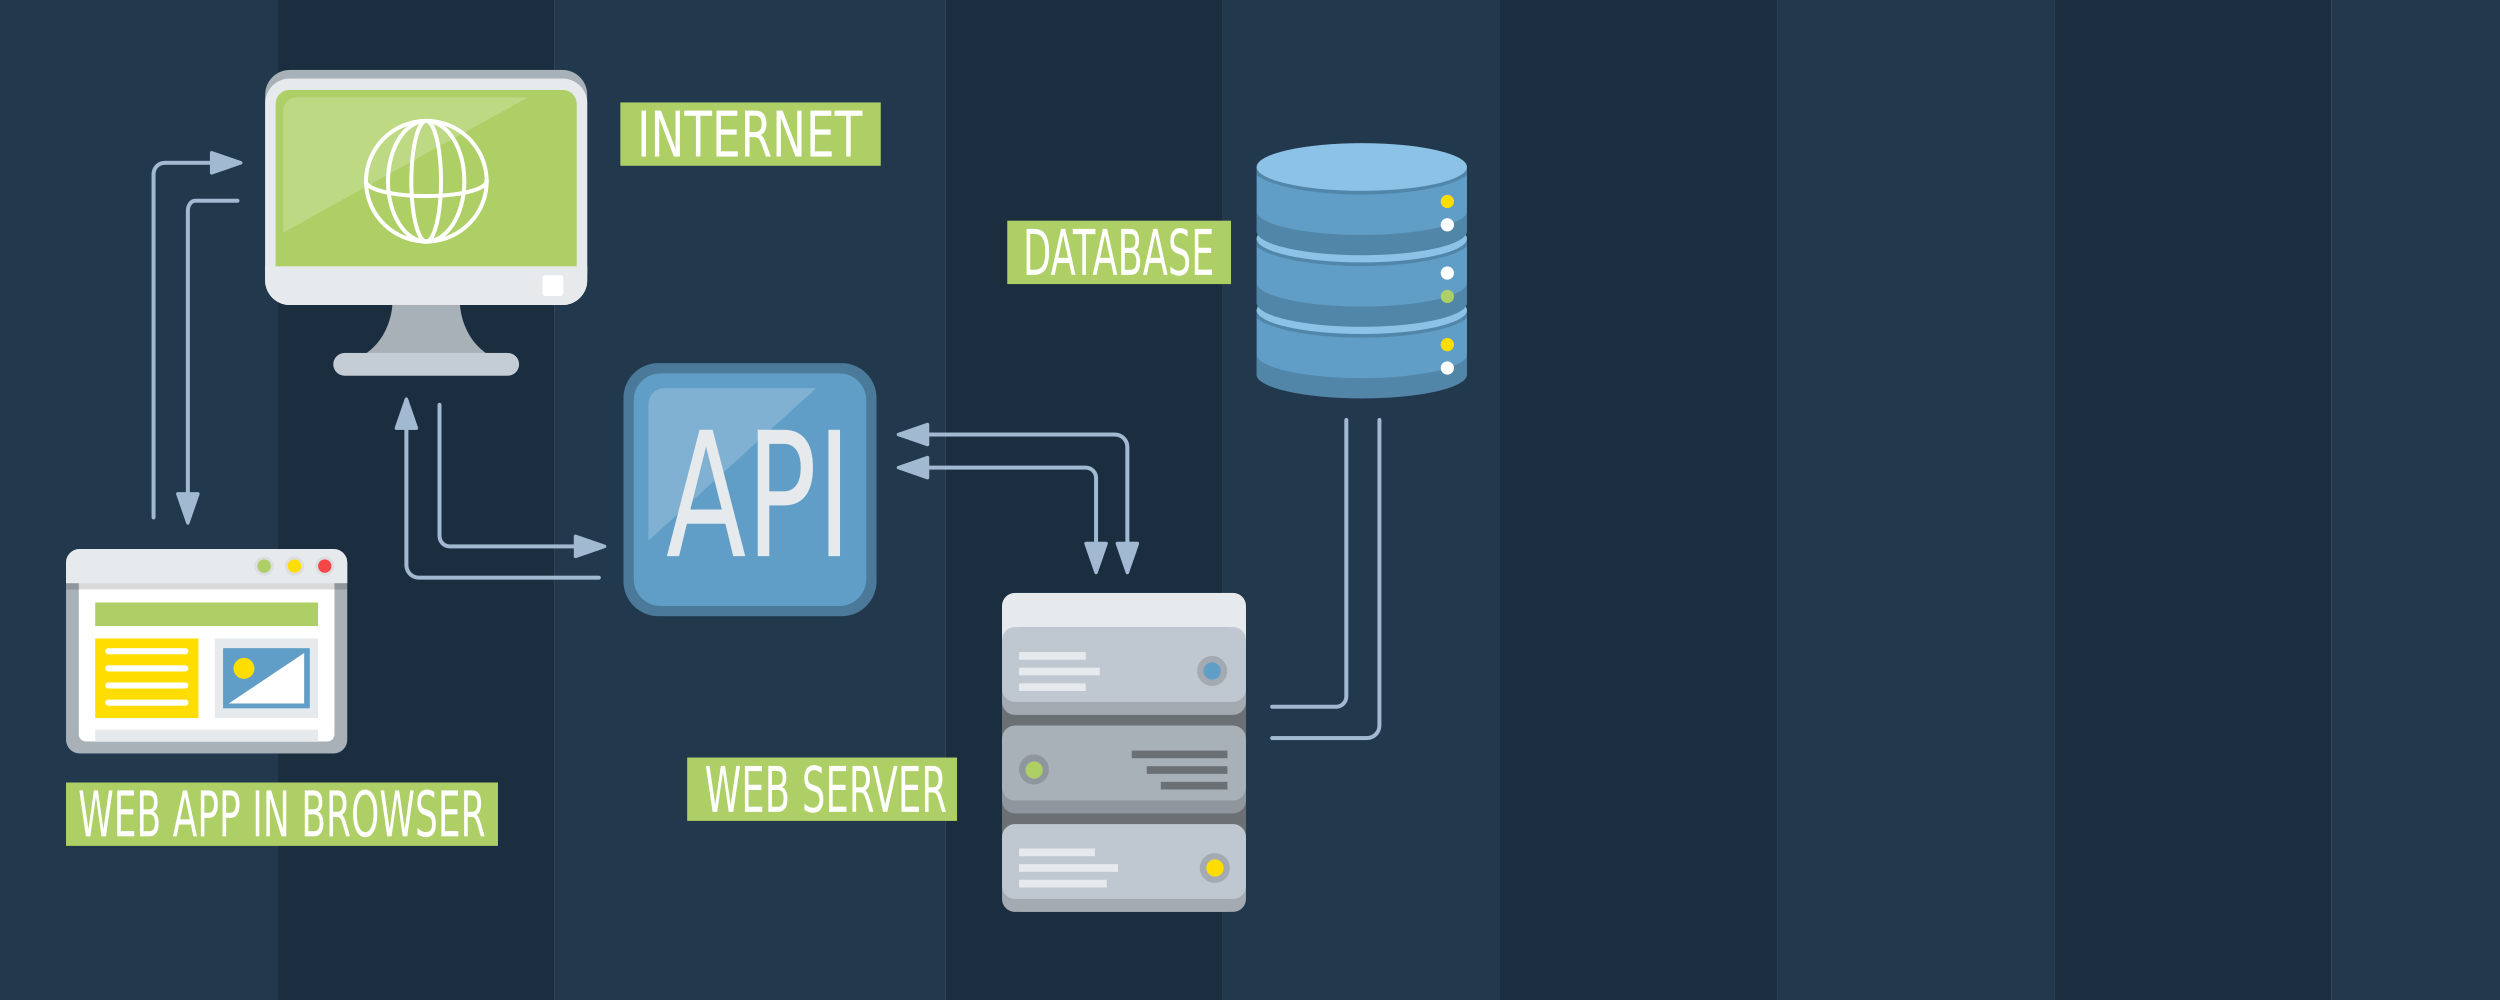<?xml version="1.0" encoding="UTF-8" standalone="no"?>
<!-- Generator: Adobe Illustrator 27.5.0, SVG Export Plug-In . SVG Version: 6.00 Build 0)  -->

<svg
   version="1.1"
   x="0px"
   y="0px"
   viewBox="0 0 1250 500"
   xml:space="preserve"
   id="svg333"
   sodipodi:docname="fs2.svg"
   width="1250"
   height="500"
   inkscape:version="1.1.2 (0a00cf5339, 2022-02-04)"
   xmlns:inkscape="http://www.inkscape.org/namespaces/inkscape"
   xmlns:sodipodi="http://sodipodi.sourceforge.net/DTD/sodipodi-0.dtd"
   xmlns="http://www.w3.org/2000/svg"
   xmlns:svg="http://www.w3.org/2000/svg"><rect x="0" y="0" width="1250" height="500" fill="#808080" stroke="none"/><defs
   id="defs337" /><sodipodi:namedview
   id="namedview335"
   pagecolor="#ffffff"
   bordercolor="#666666"
   borderopacity="1.0"
   inkscape:pageshadow="2"
   inkscape:pageopacity="0.0"
   inkscape:pagecheckerboard="0"
   showgrid="false"
   inkscape:zoom="1.0687489"
   inkscape:cx="443.50923"
   inkscape:cy="277.89502"
   inkscape:window-width="1920"
   inkscape:window-height="1008"
   inkscape:window-x="0"
   inkscape:window-y="0"
   inkscape:window-maximized="1"
   inkscape:current-layer="svg333" />
<g
   id="BACKGROUND">
	<g
   id="g12">
		<rect
   x="277.15"
   style="fill:#21384d"
   width="195.699"
   height="500"
   id="rect2"
   y="0" />
		<rect
   transform="rotate(-180,69.288,250)"
   style="fill:#21384d"
   width="138.575"
   height="500"
   id="rect4"
   x="0"
   y="0" />
		
			<rect
   x="138.575"
   transform="rotate(-180,207.863,250)"
   style="fill:#1b2e40"
   width="138.575"
   height="500"
   id="rect6"
   y="0" />
		
			<rect
   x="472.85"
   transform="rotate(180,542.137,250)"
   style="fill:#1b2e40"
   width="138.575"
   height="500"
   id="rect8"
   y="0" />
		
			<rect
   x="611.425"
   transform="rotate(-180,680.712,250)"
   style="fill:#21384d"
   width="138.575"
   height="500"
   id="rect10"
   y="0" /><rect
   x="-888.575"
   transform="scale(-1)"
   style="fill:#1b2e40"
   width="138.575"
   height="500"
   id="rect8-3"
   y="-500" /><rect
   x="-1027.15"
   transform="scale(-1)"
   style="fill:#21384d"
   width="138.575"
   height="500"
   id="rect10-6"
   y="-500" /><rect
   x="-1165.725"
   transform="scale(-1)"
   style="fill:#1b2e40"
   width="138.575"
   height="500"
   id="rect8-3-7"
   y="-500" /><rect
   x="-1251.202"
   transform="scale(-1)"
   style="fill:#21384d;stroke-width:0.785"
   width="85.477"
   height="500"
   id="rect10-6-5"
   y="-500" />
	</g>
</g>
<g
   id="OBJECTS">
	<g
   id="g41">
		<path
   style="fill:#a8b0b8"
   d="M 281.308,148.185 H 144.872 c -6.752,0 -12.277,-5.525 -12.277,-12.277 V 47.256 c 0,-6.752 5.524,-12.277 12.277,-12.277 h 136.436 c 6.752,0 12.277,5.525 12.277,12.277 v 88.652 c 0,6.752 -5.524,12.277 -12.277,12.277 z"
   id="path15" />
		<path
   style="fill:#e7eaed"
   d="M 281.308,152.474 H 144.872 c -6.752,0 -12.277,-5.525 -12.277,-12.277 V 51.546 c 0,-6.752 5.524,-12.277 12.277,-12.277 h 136.436 c 6.752,0 12.277,5.525 12.277,12.277 v 88.652 c 0,6.751 -5.524,12.276 -12.277,12.276 z"
   id="path17" />
		<path
   style="fill:#adcf65"
   d="M 281.382,146.779 H 144.799 c -3.843,0 -6.987,-3.144 -6.987,-6.987 V 51.951 c 0,-3.843 3.144,-6.987 6.987,-6.987 h 136.584 c 3.843,0 6.987,3.144 6.987,6.987 v 87.841 c -10e-4,3.843 -3.145,6.987 -6.988,6.987 z"
   id="path19" />
		<path
   style="opacity:0.2;fill:#ffffff"
   d="M 264.101,48.691 H 148.204 c -3.643,0 -6.623,2.98 -6.623,6.623 v 61.026 c 26.618,-14.875 86.007,-47.572 122.52,-67.649 z"
   id="path21" />
		<g
   id="g31">
			
				<circle
   transform="matrix(0.162,-0.987,0.987,0.162,89.211,286.249)"
   style="fill:none;stroke:#ffffff;stroke-width:2;stroke-linecap:round;stroke-linejoin:round;stroke-miterlimit:10"
   cx="213.09"
   cy="90.615"
   id="ellipse23"
   r="30.153" />
			
				<ellipse
   style="fill:none;stroke:#ffffff;stroke-width:2;stroke-linecap:round;stroke-linejoin:round;stroke-miterlimit:10"
   cx="213.09"
   cy="90.615"
   rx="19.089"
   ry="30.153"
   id="ellipse25" />
			
				<ellipse
   style="fill:none;stroke:#ffffff;stroke-width:2;stroke-linecap:round;stroke-linejoin:round;stroke-miterlimit:10"
   cx="213.09"
   cy="90.615"
   rx="7.423"
   ry="30.153"
   id="ellipse27" />
			<path
   style="fill:none;stroke:#ffffff;stroke-width:2;stroke-linecap:round;stroke-linejoin:round;stroke-miterlimit:10"
   d="m 243.244,90.615 c 0,4.1 -13.5,7.424 -30.153,7.424 -16.653,0 -30.153,-3.324 -30.153,-7.424"
   id="path29" />
		</g>
		<path
   style="fill:#e7eaed"
   d="m 132.596,133.17 v 7.027 c 0,6.752 5.524,12.277 12.277,12.277 h 136.436 c 6.752,0 12.277,-5.525 12.277,-12.277 v -7.027 z"
   id="path33" />
		<path
   style="fill:#ffffff"
   d="m 280.425,147.984 h -7.887 c -0.67,0 -1.218,-0.548 -1.218,-1.218 v -7.887 c 0,-0.67 0.548,-1.218 1.218,-1.218 h 7.887 c 0.67,0 1.218,0.548 1.218,1.218 v 7.887 c 0,0.67 -0.548,1.218 -1.218,1.218 z"
   id="path35" />
		<path
   style="fill:#a8b0b8"
   d="m 213.09,181.831 h 41.969 c -24.486,-5.609 -25.048,-29.357 -25.048,-29.357 H 213.09 196.17 c 0,0 -0.562,23.748 -25.048,29.357 z"
   id="path37" />
		<path
   style="fill:#c4cdd6"
   d="M 253.861,187.855 H 172.32 c -3.13,0 -5.69,-2.561 -5.69,-5.69 v 0 c 0,-3.129 2.561,-5.69 5.69,-5.69 h 81.541 c 3.13,0 5.69,2.561 5.69,5.69 v 0 c 0,3.13 -2.56,5.69 -5.69,5.69 z"
   id="path39" />
	</g>
	<g
   id="g99">
		<g
   id="g61">
			<path
   style="fill:#e7eaed"
   d="M 616.514,340.362 H 507.479 c -3.56,0 -6.473,-2.913 -6.473,-6.473 v -30.96 c 0,-3.56 2.913,-6.473 6.473,-6.473 h 109.036 c 3.56,0 6.473,2.913 6.473,6.473 v 30.96 c 0,3.56 -2.913,6.473 -6.474,6.473 z"
   id="path43" />
			<g
   id="g59">
				<path
   style="fill:#6b7075"
   d="m 611.329,455.939 h -98.665 c -6.412,0 -11.659,-5.246 -11.659,-11.659 V 325.177 c 0,-6.412 5.246,-11.659 11.659,-11.659 h 98.665 c 6.412,0 11.659,5.246 11.659,11.659 V 444.28 c 0,6.412 -5.247,11.659 -11.659,11.659 z"
   id="path45" />
				<path
   style="fill:#bfc8d1"
   d="M 616.514,357.426 H 507.479 c -3.56,0 -6.473,-2.913 -6.473,-6.473 v -30.96 c 0,-3.56 2.913,-6.473 6.473,-6.473 h 109.036 c 3.56,0 6.473,2.913 6.473,6.473 v 30.96 c 0,3.56 -2.913,6.473 -6.474,6.473 z"
   id="path47" />
				<path
   style="opacity:0.15"
   d="M 616.515,350.965 H 507.479 c -3.56,0 -6.473,-2.913 -6.473,-6.473 v 6.461 c 0,3.56 2.913,6.473 6.473,6.473 h 109.036 c 3.56,0 6.473,-2.913 6.473,-6.473 v -6.461 c 0,3.56 -2.913,6.473 -6.473,6.473 z"
   id="path49" />
				<path
   style="fill:#a8b0b8"
   d="M 616.514,406.682 H 507.479 c -3.56,0 -6.473,-2.913 -6.473,-6.473 v -30.96 c 0,-3.56 2.913,-6.473 6.473,-6.473 h 109.036 c 3.56,0 6.473,2.913 6.473,6.473 v 30.96 c 0,3.56 -2.913,6.473 -6.474,6.473 z"
   id="path51" />
				<path
   style="opacity:0.15"
   d="M 616.515,400.221 H 507.479 c -3.56,0 -6.473,-2.913 -6.473,-6.473 v 6.461 c 0,3.56 2.913,6.473 6.473,6.473 h 109.036 c 3.56,0 6.473,-2.913 6.473,-6.473 v -6.461 c 0,3.56 -2.913,6.473 -6.473,6.473 z"
   id="path53" />
				<path
   style="fill:#bfc8d1"
   d="M 616.514,455.939 H 507.479 c -3.56,0 -6.473,-2.913 -6.473,-6.473 v -30.96 c 0,-3.56 2.913,-6.473 6.473,-6.473 h 109.036 c 3.56,0 6.473,2.913 6.473,6.473 v 30.96 c 0,3.56 -2.913,6.473 -6.474,6.473 z"
   id="path55" />
				<path
   style="opacity:0.15"
   d="M 616.515,449.478 H 507.479 c -3.56,0 -6.473,-2.913 -6.473,-6.473 v 6.461 c 0,3.56 2.913,6.473 6.473,6.473 h 109.036 c 3.56,0 6.473,-2.913 6.473,-6.473 v -6.461 c 0,3.56 -2.913,6.473 -6.473,6.473 z"
   id="path57" />
			</g>
		</g>
		<g
   id="g69">
			<rect
   x="509.546"
   y="333.855"
   style="fill:#e7eaed"
   width="40.343"
   height="3.827"
   id="rect63" />
			<rect
   x="509.546"
   y="326.04"
   style="fill:#e7eaed"
   width="33.326"
   height="3.827"
   id="rect65" />
			<rect
   x="509.546"
   y="341.669"
   style="fill:#e7eaed"
   width="33.326"
   height="3.827"
   id="rect67" />
		</g>
		<g
   id="g77">
			<rect
   x="509.546"
   y="432.071"
   style="fill:#e7eaed"
   width="49.455"
   height="3.827"
   id="rect71" />
			<rect
   x="509.546"
   y="424.257"
   style="fill:#e7eaed"
   width="37.892"
   height="3.827"
   id="rect73" />
			<rect
   x="509.546"
   y="439.886"
   style="fill:#e7eaed"
   width="43.83"
   height="3.827"
   id="rect75" />
		</g>
		<g
   id="g85">
			
				<rect
   x="573.371"
   y="383.111"
   transform="rotate(-180,593.542,385.025)"
   style="fill:#6b7075"
   width="40.342"
   height="3.827"
   id="rect79" />
			
				<rect
   x="580.387"
   y="390.926"
   transform="rotate(-180,597.05,392.839)"
   style="fill:#6b7075"
   width="33.326"
   height="3.827"
   id="rect81" />
			
				<rect
   x="565.877"
   y="375.297"
   transform="rotate(-180,589.795,377.21)"
   style="fill:#6b7075"
   width="47.836"
   height="3.827"
   id="rect83" />
		</g>
		<circle
   style="opacity:0.15"
   cx="606.08"
   cy="335.472"
   r="7.518"
   id="circle87" />
		<circle
   style="fill:#609ec7"
   cx="606.08"
   cy="335.472"
   r="4.333"
   id="circle89" />
		
			<circle
   transform="matrix(0.829,-0.559,0.559,0.829,-126.887,354.581)"
   style="opacity:0.15"
   cx="517.064"
   cy="385.025"
   id="ellipse91"
   r="7.518" />
		<path
   style="fill:#adcf65"
   d="m 521.397,385.025 c 0,2.393 -1.94,4.333 -4.333,4.333 -2.393,0 -4.333,-1.94 -4.333,-4.333 0,-2.393 1.94,-4.333 4.333,-4.333 2.393,0 4.333,1.94 4.333,4.333 z"
   id="path93" />
		
			<circle
   transform="matrix(0.707,-0.707,0.707,0.707,-128.939,556.684)"
   style="opacity:0.15"
   cx="607.507"
   cy="433.985"
   id="ellipse95"
   r="7.518" />
		<path
   style="fill:#ffdd00"
   d="m 611.84,433.985 c 0,2.393 -1.94,4.333 -4.333,4.333 -2.393,0 -4.333,-1.94 -4.333,-4.333 0,-2.393 1.94,-4.333 4.333,-4.333 2.393,0 4.333,1.94 4.333,4.333 z"
   id="path97" />
	</g>
	<g
   id="g143">
		<g
   id="g113">
			<path
   style="fill:#609ec7"
   d="m 628.312,155.077 v 32.202 c 0,6.583 23.543,11.919 52.584,11.919 29.041,0 52.584,-5.336 52.584,-11.919 v -32.202 z"
   id="path101" />
			<path
   style="opacity:0.15"
   d="m 680.896,189.057 c -29.042,0 -52.584,-5.336 -52.584,-11.919 v 10.141 c 0,6.583 23.543,11.919 52.584,11.919 29.041,0 52.584,-5.336 52.584,-11.919 v -10.141 c 10e-4,6.583 -23.542,11.919 -52.584,11.919 z"
   id="path103" />
			<path
   style="opacity:0.15"
   d="m 628.312,159.107 c 6.876,5.645 27.814,9.752 52.584,9.752 24.77,0 45.708,-4.107 52.584,-9.752 v -4.029 H 628.312 Z"
   id="path105" />
			<ellipse
   style="fill:#8cc2e6"
   cx="680.896"
   cy="155.077"
   rx="52.584"
   ry="11.919"
   id="ellipse107" />
			<path
   style="fill:#ffdd00"
   d="m 726.989,172.322 c 0,1.833 -1.486,3.319 -3.319,3.319 -1.833,0 -3.319,-1.486 -3.319,-3.319 0,-1.833 1.486,-3.319 3.319,-3.319 1.833,0.001 3.319,1.487 3.319,3.319 z"
   id="path109" />
			<path
   style="fill:#ffffff"
   d="m 726.989,183.999 c 0,1.833 -1.486,3.319 -3.319,3.319 -1.833,0 -3.319,-1.486 -3.319,-3.319 0,-1.833 1.486,-3.319 3.319,-3.319 1.833,0 3.319,1.486 3.319,3.319 z"
   id="path111" />
		</g>
		<g
   id="g127">
			<path
   style="fill:#609ec7"
   d="m 628.312,119.285 v 32.202 c 0,6.583 23.543,11.919 52.584,11.919 29.041,0 52.584,-5.336 52.584,-11.919 v -32.202 z"
   id="path115" />
			<path
   style="opacity:0.15"
   d="m 680.896,153.265 c -29.042,0 -52.584,-5.336 -52.584,-11.919 v 10.141 c 0,6.583 23.543,11.919 52.584,11.919 29.041,0 52.584,-5.336 52.584,-11.919 v -10.141 c 10e-4,6.583 -23.542,11.919 -52.584,11.919 z"
   id="path117" />
			<path
   style="opacity:0.15"
   d="m 628.312,123.315 c 6.876,5.645 27.814,9.752 52.584,9.752 24.77,0 45.708,-4.107 52.584,-9.752 v -4.029 H 628.312 Z"
   id="path119" />
			<ellipse
   style="fill:#8cc2e6"
   cx="680.896"
   cy="119.285"
   rx="52.584"
   ry="11.919"
   id="ellipse121" />
			<path
   style="fill:#ffffff"
   d="m 726.989,136.53 c 0,1.833 -1.486,3.319 -3.319,3.319 -1.833,0 -3.319,-1.486 -3.319,-3.319 0,-1.833 1.486,-3.319 3.319,-3.319 1.833,10e-4 3.319,1.486 3.319,3.319 z"
   id="path123" />
			<path
   style="fill:#adcf65"
   d="m 726.989,148.206 c 0,1.833 -1.486,3.319 -3.319,3.319 -1.833,0 -3.319,-1.486 -3.319,-3.319 0,-1.833 1.486,-3.319 3.319,-3.319 1.833,0.001 3.319,1.487 3.319,3.319 z"
   id="path125" />
		</g>
		<g
   id="g141">
			<path
   style="fill:#609ec7"
   d="m 628.312,83.493 v 32.202 c 0,6.583 23.543,11.919 52.584,11.919 29.041,0 52.584,-5.336 52.584,-11.919 V 83.493 Z"
   id="path129" />
			<path
   style="opacity:0.15"
   d="m 680.896,117.473 c -29.042,0 -52.584,-5.336 -52.584,-11.919 v 10.141 c 0,6.583 23.543,11.919 52.584,11.919 29.041,0 52.584,-5.336 52.584,-11.919 v -10.141 c 10e-4,6.582 -23.542,11.919 -52.584,11.919 z"
   id="path131" />
			<path
   style="opacity:0.15"
   d="m 628.312,87.522 c 6.876,5.645 27.814,9.751 52.584,9.751 24.77,0 45.708,-4.107 52.584,-9.751 V 83.493 H 628.312 Z"
   id="path133" />
			<ellipse
   style="fill:#8cc2e6"
   cx="680.896"
   cy="83.493"
   rx="52.584"
   ry="11.919"
   id="ellipse135" />
			<path
   style="fill:#ffdd00"
   d="m 726.989,100.738 c 0,1.833 -1.486,3.319 -3.319,3.319 -1.833,0 -3.319,-1.486 -3.319,-3.319 0,-1.833 1.486,-3.319 3.319,-3.319 1.833,0.001 3.319,1.486 3.319,3.319 z"
   id="path137" />
			<path
   style="fill:#ffffff"
   d="m 726.989,112.414 c 0,1.833 -1.486,3.319 -3.319,3.319 -1.833,0 -3.319,-1.486 -3.319,-3.319 0,-1.833 1.486,-3.319 3.319,-3.319 1.833,0.001 3.319,1.486 3.319,3.319 z"
   id="path139" />
		</g>
	</g>
	<g
   id="g151">
		<path
   style="fill:#4a7999"
   d="m 420.824,308.108 h -91.648 c -9.597,0 -17.449,-7.852 -17.449,-17.449 v -91.648 c 0,-9.597 7.852,-17.449 17.449,-17.449 h 91.648 c 9.597,0 17.449,7.852 17.449,17.449 v 91.648 c 0,9.597 -7.852,17.449 -17.449,17.449 z"
   id="path145" />
		<path
   style="fill:#609ec7"
   d="m 419.755,302.972 h -89.51 c -7.36,0 -13.381,-6.021 -13.381,-13.381 v -89.51 c 0,-7.359 6.021,-13.381 13.381,-13.381 h 89.51 c 7.36,0 13.381,6.021 13.381,13.381 v 89.51 c 0,7.359 -6.021,13.381 -13.381,13.381 z"
   id="path147" />
		<path
   style="opacity:0.2;fill:#ffffff"
   d="m 408.081,194.066 h -75.832 c -4.41,0 -8.018,3.608 -8.018,8.018 v 68.208 c 25.918,-23.5 60.215,-54.707 83.85,-76.226 z"
   id="path149" />
	</g>
	<g
   id="g201">
		<path
   style="fill:#a8b0b8"
   d="M 166.806,376.726 H 39.828 c -3.745,0 -6.809,-3.064 -6.809,-6.809 V 281.32 c 0,-3.745 3.064,-6.809 6.809,-6.809 h 126.979 c 3.745,0 6.809,3.064 6.809,6.809 v 88.598 c 0,3.744 -3.065,6.808 -6.81,6.808 z"
   id="path153" />
		<path
   style="fill:#ffffff"
   d="M 163.695,370.729 H 42.939 c -1.948,0 -3.541,-1.593 -3.541,-3.541 v -83.14 c 0,-1.947 1.593,-3.541 3.541,-3.541 h 120.757 c 1.948,0 3.541,1.593 3.541,3.541 v 83.14 c -0.001,1.948 -1.594,3.541 -3.542,3.541 z"
   id="path155" />
		<path
   style="opacity:0.15"
   d="M 173.616,294.717 V 281.32 c 0,-3.745 -3.064,-6.809 -6.809,-6.809 H 39.828 c -3.745,0 -6.809,3.064 -6.809,6.809 v 13.398 h 140.597 z"
   id="path157" />
		<path
   style="fill:#e7eaed"
   d="M 173.616,291.584 V 281.32 c 0,-3.745 -3.064,-6.809 -6.809,-6.809 H 39.828 c -3.745,0 -6.809,3.064 -6.809,6.809 v 10.265 h 140.597 z"
   id="path159" />
		<g
   id="g165">
			<path
   style="opacity:0.05"
   d="m 167.236,283.047 c 0,2.678 -2.171,4.849 -4.848,4.849 -2.678,0 -4.849,-2.171 -4.849,-4.849 0,-2.678 2.171,-4.849 4.849,-4.849 2.678,0.001 4.848,2.172 4.848,4.849 z"
   id="path161" />
			<path
   style="fill:#f54747"
   d="m 165.749,283.047 c 0,1.856 -1.505,3.361 -3.361,3.361 -1.856,0 -3.361,-1.505 -3.361,-3.361 0,-1.856 1.505,-3.361 3.361,-3.361 1.856,0 3.361,1.505 3.361,3.361 z"
   id="path163" />
		</g>
		<g
   id="g171">
			<path
   style="opacity:0.05"
   d="m 136.926,283.047 c 0,2.678 -2.171,4.849 -4.849,4.849 -2.678,0 -4.849,-2.171 -4.849,-4.849 0,-2.678 2.171,-4.849 4.849,-4.849 2.678,0.001 4.849,2.172 4.849,4.849 z"
   id="path167" />
			<path
   style="fill:#adcf65"
   d="m 135.439,283.047 c 0,1.856 -1.505,3.361 -3.361,3.361 -1.856,0 -3.361,-1.505 -3.361,-3.361 0,-1.856 1.505,-3.361 3.361,-3.361 1.856,0 3.361,1.505 3.361,3.361 z"
   id="path169" />
		</g>
		<g
   id="g177">
			<path
   style="opacity:0.05"
   d="m 152.081,283.047 c 0,2.678 -2.171,4.849 -4.849,4.849 -2.678,0 -4.849,-2.171 -4.849,-4.849 0,-2.678 2.171,-4.849 4.849,-4.849 2.678,0.001 4.849,2.172 4.849,4.849 z"
   id="path173" />
			<path
   style="fill:#ffdd00"
   d="m 150.594,283.047 c 0,1.856 -1.505,3.361 -3.361,3.361 -1.856,0 -3.361,-1.505 -3.361,-3.361 0,-1.856 1.505,-3.361 3.361,-3.361 1.856,0 3.361,1.505 3.361,3.361 z"
   id="path175" />
		</g>
		<rect
   x="47.608"
   y="301.261"
   style="fill:#adcf65"
   width="111.419"
   height="11.767"
   id="rect179" />
		<rect
   x="47.608"
   y="364.846"
   style="fill:#e7eaed"
   width="111.419"
   height="5.884"
   id="rect181" />
		<rect
   x="47.608"
   y="319.243"
   style="fill:#ffdd00"
   width="51.615"
   height="39.766"
   id="rect183" />
		<rect
   x="107.412"
   y="319.243"
   style="fill:#e7eaed"
   width="51.615"
   height="39.766"
   id="rect185" />
		<rect
   x="111.54"
   y="324.088"
   style="fill:#609ec7"
   width="43.359"
   height="30.076"
   id="rect187" />
		<path
   style="fill:#ffdd00"
   d="m 127.229,334.186 c 0,2.899 -2.35,5.249 -5.249,5.249 -2.899,0 -5.249,-2.35 -5.249,-5.249 0,-2.899 2.35,-5.249 5.249,-5.249 2.899,0 5.249,2.35 5.249,5.249 z"
   id="path189" />
		<polygon
   style="fill:#ffffff"
   points="152.081,351.748 114.357,351.748 152.081,326.504 "
   id="polygon191" />
		<path
   style="fill:#ffffff"
   d="M 92.666,327.149 H 54.165 c -0.842,0 -1.531,-0.689 -1.531,-1.531 v 0 c 0,-0.842 0.689,-1.531 1.531,-1.531 h 38.501 c 0.842,0 1.531,0.689 1.531,1.531 v 0 c -0.001,0.842 -0.69,1.531 -1.531,1.531 z"
   id="path193" />
		<path
   style="fill:#ffffff"
   d="M 92.666,335.716 H 54.165 c -0.842,0 -1.531,-0.689 -1.531,-1.531 v 0 c 0,-0.842 0.689,-1.531 1.531,-1.531 h 38.501 c 0.842,0 1.531,0.689 1.531,1.531 v 0 c -0.001,0.843 -0.69,1.531 -1.531,1.531 z"
   id="path195" />
		<path
   style="fill:#ffffff"
   d="M 92.666,344.284 H 54.165 c -0.842,0 -1.531,-0.689 -1.531,-1.531 v 0 c 0,-0.842 0.689,-1.531 1.531,-1.531 h 38.501 c 0.842,0 1.531,0.689 1.531,1.531 v 0 c -0.001,0.842 -0.69,1.531 -1.531,1.531 z"
   id="path197" />
		<path
   style="fill:#ffffff"
   d="M 92.666,352.851 H 54.165 c -0.842,0 -1.531,-0.689 -1.531,-1.531 v 0 c 0,-0.842 0.689,-1.531 1.531,-1.531 h 38.501 c 0.842,0 1.531,0.689 1.531,1.531 v 0 c -0.001,0.842 -0.69,1.531 -1.531,1.531 z"
   id="path199" />
	</g>
	<g
   id="g207">
		<path
   style="fill:none;stroke:#a1bad1;stroke-width:2;stroke-linecap:round;stroke-linejoin:round;stroke-miterlimit:10"
   d="m 689.71,209.964 v 152.812 c 0,3.45 -2.797,6.247 -6.247,6.247 H 636.07"
   id="path203" />
		<path
   style="fill:none;stroke:#a1bad1;stroke-width:2;stroke-linecap:round;stroke-linejoin:round;stroke-miterlimit:10"
   d="m 673.158,209.964 v 138.224 c 0,2.866 -2.272,5.189 -5.075,5.189 H 636.07"
   id="path205" />
	</g>
	<g
   id="g211">
		<rect
   x="310.187"
   y="51.207"
   style="fill:#adcf65"
   width="130.177"
   height="31.685"
   id="rect209" />
	</g>
	<g
   id="g215">
		<rect
   x="343.591"
   y="378.765"
   style="fill:#adcf65"
   width="134.923"
   height="31.685"
   id="rect213" />
	</g>
	<g
   id="g219">
		<rect
   x="503.628"
   y="110.348"
   style="fill:#adcf65"
   width="111.882"
   height="31.685"
   id="rect217" />
	</g>
	<g
   id="g223">
		<rect
   x="33.019"
   y="391.257"
   style="fill:#adcf65"
   width="215.955"
   height="31.685"
   id="rect221" />
	</g>
	<g
   id="g229">
		<path
   style="fill:none;stroke:#a1bad1;stroke-width:2;stroke-linecap:round;stroke-linejoin:round;stroke-miterlimit:10"
   d="m 219.753,202.4 v 65.601 c 0,2.866 2.272,5.189 5.075,5.189 h 74.609"
   id="path225" />
		<path
   style="fill:#a1bad1"
   d="m 302.631,272.397 -14.624,-5.062 c -0.545,-0.189 -1.114,0.216 -1.114,0.793 v 10.123 c 0,0.577 0.569,0.982 1.114,0.793 l 14.624,-5.062 c 0.753,-0.26 0.753,-1.324 0,-1.585 z"
   id="path227" />
	</g>
	<g
   id="g243">
		<g
   id="g235">
			<path
   style="fill:none;stroke:#a1bad1;stroke-width:2;stroke-linecap:round;stroke-linejoin:round;stroke-miterlimit:10"
   d="M 76.777,258.724 V 87.023 c 0,-3.103 2.516,-5.619 5.619,-5.619 h 36.356"
   id="path231" />
			<path
   style="fill:#a1bad1"
   d="M 120.694,80.611 106.07,75.549 c -0.545,-0.189 -1.114,0.216 -1.114,0.793 v 10.123 c 0,0.577 0.568,0.982 1.114,0.793 l 14.624,-5.062 c 0.753,-0.26 0.753,-1.324 0,-1.585 z"
   id="path233" />
		</g>
		<g
   id="g241">
			<path
   style="fill:none;stroke:#a1bad1;stroke-width:2;stroke-linecap:round;stroke-linejoin:round;stroke-miterlimit:10"
   d="M 93.929,258.724 V 105.36 c 0,-2.753 1.639,-4.985 3.66,-4.985 h 21.163"
   id="path237" />
			<path
   style="fill:#a1bad1"
   d="m 94.722,261.808 5.062,-14.624 c 0.189,-0.545 -0.216,-1.114 -0.793,-1.114 H 88.868 c -0.577,0 -0.982,0.568 -0.793,1.114 l 5.062,14.624 c 0.26,0.753 1.325,0.753 1.585,0 z"
   id="path239" />
		</g>
	</g>
	<g
   id="g249">
		<path
   style="fill:none;stroke:#a1bad1;stroke-width:2;stroke-linecap:round;stroke-linejoin:round;stroke-miterlimit:10"
   d="m 203.201,200.4 v 82.189 c 0,3.45 2.797,6.247 6.247,6.247 h 89.989"
   id="path245" />
		<path
   style="fill:#a1bad1"
   d="m 202.408,199.246 -5.062,14.624 c -0.189,0.545 0.216,1.114 0.793,1.114 h 10.123 c 0.577,0 0.982,-0.569 0.793,-1.114 l -5.062,-14.624 c -0.26,-0.753 -1.325,-0.753 -1.585,0 z"
   id="path247" />
	</g>
	<g
   id="g267">
		<g
   id="g257">
			<path
   style="fill:none;stroke:#a1bad1;stroke-width:2;stroke-linecap:round;stroke-linejoin:round;stroke-miterlimit:10"
   d="m 464.04,233.815 h 78.806 c 2.865,0 5.188,2.272 5.188,5.075 v 44.452"
   id="path251"
   sodipodi:nodetypes="cssc" />
			<path
   style="fill:#a1bad1"
   d="m 448.894,234.608 14.624,5.062 c 0.545,0.189 1.113,-0.216 1.113,-0.793 v -10.123 c 0,-0.577 -0.568,-0.982 -1.113,-0.793 l -14.624,5.062 c -0.753,0.26 -0.753,1.325 0,1.585 z"
   id="path253" />
			<path
   style="fill:#a1bad1"
   d="m 548.828,286.588 5.062,-14.624 c 0.189,-0.545 -0.216,-1.114 -0.793,-1.114 h -10.123 c -0.577,0 -0.982,0.568 -0.793,1.113 l 5.062,14.624 c 0.26,0.754 1.325,0.754 1.585,0.001 z"
   id="path255" />
		</g>
		<g
   id="g265">
			<path
   style="fill:none;stroke:#a1bad1;stroke-width:2;stroke-linecap:round;stroke-linejoin:round;stroke-miterlimit:10"
   d="m 451.188,217.263 h 106.247 c 3.45,0 6.247,2.797 6.247,6.247 v 59.831"
   id="path259" />
			<path
   style="fill:#a1bad1"
   d="m 564.475,286.588 5.062,-14.624 c 0.189,-0.545 -0.216,-1.114 -0.793,-1.114 h -10.123 c -0.577,0 -0.982,0.568 -0.793,1.113 l 5.062,14.624 c 0.26,0.754 1.324,0.754 1.585,0.001 z"
   id="path261" />
			<path
   style="fill:#a1bad1"
   d="m 448.894,218.056 14.624,5.062 c 0.545,0.189 1.113,-0.216 1.113,-0.793 v -10.123 c 0,-0.577 -0.568,-0.982 -1.113,-0.793 l -14.624,5.062 c -0.753,0.26 -0.753,1.325 0,1.585 z"
   id="path263" />
		</g>
	</g>
</g>
<g
   id="TEXTS">
	
		<g
   aria-label="API"
   transform="scale(0.823,1.216)"
   id="text270"
   style="font-size:71.264px;font-family:BebasNeue-Regular;fill:#e7eaed;stroke-width:0.823"><path
     d="m 428.955,183.651 -9.534,25.854 h 19.104 z m -3.967,-6.925 h 7.968 l 19.799,51.952 h -7.307 l -4.732,-13.327 h -23.418 l -4.732,13.327 h -7.412 z"
     id="path2544" /><path
     d="m 467.37,182.503 v 19.521 h 8.838 q 4.906,0 7.586,-2.54 2.679,-2.54 2.679,-7.238 0,-4.663 -2.679,-7.203 -2.679,-2.54 -7.586,-2.54 z m -7.029,-5.776 h 15.867 q 8.734,0 13.188,3.967 4.489,3.932 4.489,11.553 0,7.69 -4.489,11.622 -4.454,3.932 -13.188,3.932 h -8.838 v 20.878 h -7.029 z"
     id="path2546" /><path
     d="m 503.316,176.727 h 7.029 v 51.952 h -7.029 z"
     id="path2548" /></g>
	<rect
   x="289.044"
   y="318.27"
   style="fill:none"
   width="172.094"
   height="28.288"
   id="rect272" />
	
	<rect
   x="310.187"
   y="91.835"
   style="fill:none"
   width="152.951"
   height="39.726"
   id="rect280" />
	
	<g
   aria-label="INTERNET"
   transform="scale(0.848,1.18)"
   id="text290"
   style="font-size:26.713px;font-family:BebasNeue-Regular;fill:#ffffff;stroke-width:0.848"><path
     d="m 378.258,46.861 h 2.635 v 19.474 h -2.635 z"
     id="path2478" /><path
     d="m 386.136,46.861 h 3.548 l 8.635,16.291 V 46.861 h 2.556 v 19.474 h -3.548 l -8.635,-16.291 v 16.291 h -2.556 z"
     id="path2480" /><path
     d="m 403.418,46.861 h 16.474 v 2.217 h -6.913 v 17.256 h -2.648 V 49.078 h -6.913 z"
     id="path2482" /><path
     d="m 422.435,46.861 h 12.313 v 2.217 h -9.678 v 5.765 h 9.274 v 2.217 h -9.274 v 7.056 h 9.913 v 2.217 h -12.548 z"
     id="path2484" /><path
     d="m 448.548,57.204 q 0.848,0.287 1.643,1.226 0.809,0.939 1.617,2.583 l 2.674,5.322 h -2.83 l -2.491,-4.996 q -0.965,-1.956 -1.878,-2.596 -0.9,-0.639 -2.465,-0.639 h -2.87 v 8.23 h -2.635 V 46.861 h 5.948 q 3.339,0 4.983,1.396 1.643,1.396 1.643,4.213 0,1.839 -0.861,3.052 -0.848,1.213 -2.478,1.683 z m -6.6,-8.178 v 6.913 h 3.313 q 1.904,0 2.87,-0.874 0.978,-0.887 0.978,-2.596 0,-1.709 -0.978,-2.57 -0.965,-0.874 -2.87,-0.874 z"
     id="path2486" /><path
     d="m 457.874,46.861 h 3.548 l 8.635,16.291 V 46.861 h 2.556 v 19.474 h -3.548 l -8.635,-16.291 v 16.291 h -2.556 z"
     id="path2488" /><path
     d="m 477.856,46.861 h 12.313 v 2.217 H 480.491 v 5.765 h 9.274 v 2.217 h -9.274 v 7.056 h 9.913 v 2.217 h -12.548 z"
     id="path2490" /><path
     d="m 492.034,46.861 h 16.474 v 2.217 h -6.913 v 17.256 h -2.648 V 49.078 h -6.913 z"
     id="path2492" /></g>
	<rect
   x="325.564"
   y="419.393"
   style="fill:none"
   width="152.951"
   height="39.726"
   id="rect292" />
	
	<g
   id="g304">
		
			<g
   aria-label="WEB SERVER"
   transform="scale(0.767,1.305)"
   id="text302"
   style="font-size:24.156px;font-family:BebasNeue-Regular;fill:#ffffff;stroke-width:0.767"><path
     d="m 460.132,293.454 h 2.406 l 3.704,14.885 3.692,-14.885 h 2.677 l 3.704,14.885 3.692,-14.885 h 2.418 l -4.423,17.61 h -2.996 l -3.715,-15.286 -3.751,15.286 h -2.996 z"
     id="path2557" /><path
     d="m 485.585,293.454 h 11.134 v 2.005 h -8.752 v 5.213 h 8.386 v 2.005 h -8.386 v 6.381 h 8.964 v 2.005 h -11.347 z"
     id="path2559" /><path
     d="m 503.23,302.654 v 6.452 h 3.822 q 1.923,0 2.843,-0.79 0.932,-0.802 0.932,-2.442 0,-1.651 -0.932,-2.43 -0.92,-0.79 -2.843,-0.79 z m 0,-7.242 v 5.308 h 3.527 q 1.746,0 2.595,-0.649 0.861,-0.661 0.861,-2.005 0,-1.333 -0.861,-1.993 -0.849,-0.661 -2.595,-0.661 z m -2.383,-1.958 h 6.086 q 2.725,0 4.199,1.132 1.474,1.132 1.474,3.22 0,1.616 -0.755,2.571 -0.755,0.955 -2.217,1.191 1.757,0.377 2.725,1.581 0.979,1.191 0.979,2.984 0,2.359 -1.604,3.645 -1.604,1.286 -4.565,1.286 h -6.322 z"
     id="path2561" /><path
     d="m 535.654,294.032 v 2.324 q -1.356,-0.649 -2.559,-0.967 -1.203,-0.318 -2.324,-0.318 -1.946,0 -3.008,0.755 -1.05,0.755 -1.05,2.147 0,1.168 0.696,1.769 0.708,0.59 2.666,0.955 l 1.439,0.295 q 2.666,0.507 3.928,1.793 1.274,1.274 1.274,3.421 0,2.559 -1.722,3.881 -1.71,1.321 -5.025,1.321 -1.25,0 -2.666,-0.283 -1.404,-0.283 -2.913,-0.837 v -2.453 q 1.451,0.814 2.843,1.227 1.392,0.413 2.736,0.413 2.041,0 3.149,-0.802 1.109,-0.802 1.109,-2.288 0,-1.297 -0.802,-2.029 -0.79,-0.731 -2.607,-1.097 l -1.451,-0.283 q -2.666,-0.531 -3.857,-1.663 -1.191,-1.132 -1.191,-3.149 0,-2.335 1.639,-3.68 1.651,-1.345 4.541,-1.345 1.238,0 2.524,0.224 1.286,0.224 2.63,0.672 z"
     id="path2563" /><path
     d="m 540.431,293.454 h 11.134 v 2.005 h -8.752 v 5.213 H 551.2 v 2.005 h -8.386 v 6.381 h 8.964 v 2.005 h -11.347 z"
     id="path2565" /><path
     d="m 564.045,302.808 q 0.767,0.259 1.486,1.109 0.731,0.849 1.463,2.335 l 2.418,4.812 h -2.559 l -2.253,-4.517 q -0.873,-1.769 -1.698,-2.347 -0.814,-0.578 -2.229,-0.578 h -2.595 v 7.443 h -2.383 v -17.61 h 5.378 q 3.019,0 4.506,1.262 1.486,1.262 1.486,3.81 0,1.663 -0.778,2.76 -0.767,1.097 -2.241,1.522 z m -5.968,-7.395 v 6.251 h 2.996 q 1.722,0 2.595,-0.79 0.885,-0.802 0.885,-2.347 0,-1.545 -0.885,-2.324 -0.873,-0.79 -2.595,-0.79 z"
     id="path2567" /><path
     d="m 575.698,311.064 -6.723,-17.61 h 2.489 l 5.579,14.826 5.591,-14.826 h 2.477 l -6.711,17.61 z"
     id="path2569" /><path
     d="m 587.682,293.454 h 11.134 v 2.005 h -8.752 v 5.213 h 8.386 v 2.005 h -8.386 v 6.381 h 8.964 v 2.005 h -11.347 z"
     id="path2571" /><path
     d="m 611.295,302.808 q 0.767,0.259 1.486,1.109 0.731,0.849 1.463,2.335 l 2.418,4.812 h -2.559 l -2.253,-4.517 q -0.873,-1.769 -1.698,-2.347 -0.814,-0.578 -2.229,-0.578 h -2.595 v 7.443 h -2.383 v -17.61 h 5.378 q 3.019,0 4.506,1.262 1.486,1.262 1.486,3.81 0,1.663 -0.778,2.76 -0.767,1.097 -2.241,1.522 z m -5.968,-7.395 v 6.251 h 2.996 q 1.722,0 2.595,-0.79 0.885,-0.802 0.885,-2.347 0,-1.545 -0.885,-2.324 -0.873,-0.79 -2.595,-0.79 z"
     id="path2573" /></g>
	</g>
	<rect
   x="462.559"
   y="150.976"
   style="fill:none"
   width="152.951"
   height="39.726"
   id="rect306" />
	
	<g
   id="g318">
		
			<g
   aria-label="DATABASE"
   transform="scale(0.763,1.31)"
   id="text316"
   style="font-size:24.061px;font-family:BebasNeue-Regular;fill:#ffffff;stroke-width:0.763"><path
     d="m 675.105,89.314 v 13.64 h 2.867 q 3.63,0 5.31,-1.645 1.692,-1.645 1.692,-5.193 0,-3.525 -1.692,-5.158 -1.68,-1.645 -5.31,-1.645 z m -2.373,-1.95 h 4.876 q 5.099,0 7.484,2.126 2.385,2.115 2.385,6.626 0,4.535 -2.397,6.661 -2.397,2.126 -7.472,2.126 h -4.876 z"
     id="path2511" /><path
     d="m 696.698,89.701 -3.219,8.729 h 6.45 z m -1.339,-2.338 h 2.69 l 6.685,17.54 h -2.467 l -1.598,-4.5 h -7.907 l -1.598,4.5 h -2.502 z"
     id="path2513" /><path
     d="m 702.995,87.363 h 14.838 v 1.997 h -6.227 v 15.543 h -2.385 V 89.361 h -6.227 z"
     id="path2515" /><path
     d="m 724.119,89.701 -3.219,8.729 h 6.45 z m -1.339,-2.338 h 2.69 l 6.685,17.54 h -2.467 l -1.598,-4.5 h -7.907 l -1.598,4.5 h -2.502 z"
     id="path2517" /><path
     d="m 737.089,96.527 v 6.426 h 3.807 q 1.915,0 2.831,-0.787 0.928,-0.799 0.928,-2.432 0,-1.645 -0.928,-2.42 -0.916,-0.787 -2.831,-0.787 z m 0,-7.214 v 5.287 h 3.513 q 1.739,0 2.585,-0.646 0.858,-0.658 0.858,-1.997 0,-1.328 -0.858,-1.985 -0.846,-0.658 -2.585,-0.658 z m -2.373,-1.95 h 6.062 q 2.714,0 4.182,1.128 1.469,1.128 1.469,3.207 0,1.61 -0.752,2.561 -0.752,0.952 -2.209,1.187 1.751,0.376 2.714,1.574 0.975,1.187 0.975,2.972 0,2.35 -1.598,3.63 -1.598,1.281 -4.547,1.281 h -6.297 z"
     id="path2519" /><path
     d="m 757.085,89.701 -3.219,8.729 h 6.45 z m -1.339,-2.338 h 2.69 l 6.685,17.54 h -2.467 l -1.598,-4.5 h -7.907 l -1.598,4.5 h -2.502 z"
     id="path2521" /><path
     d="m 778.197,87.939 v 2.314 q -1.351,-0.646 -2.549,-0.963 -1.198,-0.317 -2.314,-0.317 -1.938,0 -2.996,0.752 -1.046,0.752 -1.046,2.138 0,1.163 0.693,1.762 0.705,0.587 2.655,0.952 l 1.433,0.294 q 2.655,0.505 3.912,1.786 1.269,1.269 1.269,3.407 0,2.549 -1.715,3.865 -1.704,1.316 -5.005,1.316 -1.245,0 -2.655,-0.282 -1.398,-0.282 -2.902,-0.834 v -2.444 q 1.445,0.811 2.831,1.222 1.386,0.411 2.726,0.411 2.032,0 3.137,-0.799 1.104,-0.799 1.104,-2.279 0,-1.292 -0.799,-2.021 -0.787,-0.728 -2.596,-1.093 L 771.935,96.844 q -2.655,-0.529 -3.842,-1.657 -1.187,-1.128 -1.187,-3.137 0,-2.326 1.633,-3.666 1.645,-1.339 4.523,-1.339 1.234,0 2.514,0.223 1.281,0.223 2.62,0.67 z"
     id="path2523" /><path
     d="m 782.955,87.363 h 11.091 v 1.997 h -8.717 v 5.193 h 8.353 v 1.997 h -8.353 v 6.356 h 8.929 v 1.997 h -11.302 z"
     id="path2525" /></g>
	</g>
	<rect
   x="33.019"
   y="431.885"
   style="fill:none"
   width="215.955"
   height="25.373"
   id="rect320" />
	
	<g
   id="g330">
		<g
   aria-label="WEB APP IN BROWSER"
   transform="scale(0.756,1.322)"
   id="text328"
   style="font-size:23.83px;font-family:BebasNeue-Regular;fill:#ffffff;stroke-width:0.756"><path
     d="m 52.446,298.935 h 2.374 l 3.654,14.684 3.642,-14.684 h 2.641 l 3.654,14.684 3.642,-14.684 h 2.385 l -4.363,17.372 h -2.955 l -3.665,-15.08 -3.7,15.08 h -2.955 z"
     id="path2594" /><path
     d="m 77.555,298.935 h 10.984 v 1.978 h -8.634 v 5.143 h 8.273 v 1.978 h -8.273 v 6.295 h 8.843 v 1.978 H 77.555 Z"
     id="path2596" /><path
     d="m 94.962,308.011 v 6.365 h 3.77 q 1.897,0 2.804,-0.78 0.919,-0.791 0.919,-2.409 0,-1.629 -0.919,-2.397 -0.908,-0.78 -2.804,-0.78 z m 0,-7.144 v 5.236 h 3.479 q 1.722,0 2.56,-0.64 0.849,-0.652 0.849,-1.978 0,-1.315 -0.849,-1.966 -0.838,-0.652 -2.56,-0.652 z m -2.35,-1.931 h 6.004 q 2.688,0 4.142,1.117 1.454,1.117 1.454,3.176 0,1.594 -0.745,2.537 -0.745,0.942 -2.187,1.175 1.734,0.372 2.688,1.559 0.966,1.175 0.966,2.944 0,2.327 -1.582,3.595 -1.582,1.268 -4.503,1.268 h -6.237 z"
     id="path2598" /><path
     d="m 122.34,301.251 -3.188,8.645 h 6.388 z m -1.326,-2.315 h 2.665 l 6.621,17.372 h -2.443 l -1.582,-4.456 h -7.831 l -1.582,4.456 h -2.478 z"
     id="path2600" /><path
     d="m 135.186,300.867 v 6.528 h 2.955 q 1.641,0 2.537,-0.849 0.896,-0.849 0.896,-2.42 0,-1.559 -0.896,-2.409 -0.896,-0.849 -2.537,-0.849 z m -2.35,-1.931 h 5.306 q 2.921,0 4.41,1.326 1.501,1.315 1.501,3.863 0,2.571 -1.501,3.886 -1.489,1.315 -4.41,1.315 h -2.955 v 6.981 h -2.35 z"
     id="path2602" /><path
     d="m 149.556,300.867 v 6.528 h 2.955 q 1.641,0 2.537,-0.849 0.896,-0.849 0.896,-2.42 0,-1.559 -0.896,-2.409 -0.896,-0.849 -2.537,-0.849 z m -2.35,-1.931 h 5.306 q 2.921,0 4.41,1.326 1.501,1.315 1.501,3.863 0,2.571 -1.501,3.886 -1.489,1.315 -4.41,1.315 h -2.955 v 6.981 h -2.35 z"
     id="path2604" /><path
     d="m 169.15,298.935 h 2.35 v 17.372 h -2.35 z"
     id="path2606" /><path
     d="m 176.178,298.935 h 3.165 l 7.703,14.533 V 298.935 h 2.281 v 17.372 h -3.165 l -7.703,-14.533 v 14.533 h -2.281 z"
     id="path2608" /><path
     d="m 203.929,308.011 v 6.365 h 3.77 q 1.897,0 2.804,-0.78 0.919,-0.791 0.919,-2.409 0,-1.629 -0.919,-2.397 -0.908,-0.78 -2.804,-0.78 z m 0,-7.144 v 5.236 h 3.479 q 1.722,0 2.56,-0.64 0.849,-0.652 0.849,-1.978 0,-1.315 -0.849,-1.966 -0.838,-0.652 -2.56,-0.652 z m -2.35,-1.931 h 6.004 q 2.688,0 4.142,1.117 1.454,1.117 1.454,3.176 0,1.594 -0.745,2.537 -0.745,0.942 -2.187,1.175 1.734,0.372 2.688,1.559 0.966,1.175 0.966,2.944 0,2.327 -1.582,3.595 -1.582,1.268 -4.503,1.268 h -6.237 z"
     id="path2610" /><path
     d="m 226.164,308.162 q 0.756,0.256 1.466,1.094 0.721,0.838 1.443,2.304 l 2.385,4.747 h -2.525 l -2.222,-4.456 q -0.861,-1.745 -1.676,-2.315 -0.803,-0.57 -2.199,-0.57 h -2.56 v 7.342 H 217.926 V 298.935 h 5.306 q 2.979,0 4.445,1.245 1.466,1.245 1.466,3.758 0,1.641 -0.768,2.723 -0.756,1.082 -2.211,1.501 z m -5.888,-7.295 v 6.167 h 2.955 q 1.699,0 2.56,-0.78 0.873,-0.791 0.873,-2.315 0,-1.524 -0.873,-2.292 -0.861,-0.78 -2.56,-0.78 z"
     id="path2612" /><path
     d="m 241.535,300.529 q -2.56,0 -4.072,1.908 -1.501,1.908 -1.501,5.201 0,3.281 1.501,5.189 1.513,1.908 4.072,1.908 2.56,0 4.049,-1.908 1.501,-1.908 1.501,-5.189 0,-3.293 -1.501,-5.201 -1.489,-1.908 -4.049,-1.908 z m 0,-1.908 q 3.654,0 5.841,2.455 2.187,2.443 2.187,6.562 0,4.107 -2.187,6.562 -2.187,2.443 -5.841,2.443 -3.665,0 -5.864,-2.443 -2.187,-2.443 -2.187,-6.562 0,-4.119 2.187,-6.562 2.199,-2.455 5.864,-2.455 z"
     id="path2614" /><path
     d="m 251.693,298.935 h 2.374 l 3.654,14.684 3.642,-14.684 h 2.641 l 3.654,14.684 3.642,-14.684 h 2.385 l -4.363,17.372 h -2.955 l -3.665,-15.08 -3.7,15.08 h -2.955 z"
     id="path2616" /><path
     d="m 287.216,299.505 v 2.292 q -1.338,-0.64 -2.525,-0.954 -1.187,-0.314 -2.292,-0.314 -1.92,0 -2.967,0.745 -1.036,0.745 -1.036,2.118 0,1.152 0.686,1.745 0.698,0.582 2.63,0.942 l 1.42,0.291 q 2.63,0.5 3.875,1.769 1.257,1.257 1.257,3.374 0,2.525 -1.699,3.828 -1.687,1.303 -4.957,1.303 -1.233,0 -2.63,-0.279 -1.385,-0.279 -2.874,-0.826 v -2.42 q 1.431,0.803 2.804,1.21 1.373,0.407 2.699,0.407 2.013,0 3.107,-0.791 1.094,-0.791 1.094,-2.257 0,-1.28 -0.791,-2.001 -0.78,-0.721 -2.571,-1.082 l -1.431,-0.279 q -2.63,-0.524 -3.805,-1.641 -1.175,-1.117 -1.175,-3.107 0,-2.304 1.617,-3.63 1.629,-1.326 4.48,-1.326 1.222,0 2.49,0.221 1.268,0.221 2.595,0.663 z"
     id="path2618" /><path
     d="m 291.928,298.935 h 10.984 v 1.978 h -8.634 v 5.143 h 8.273 v 1.978 h -8.273 v 6.295 h 8.843 v 1.978 h -11.193 z"
     id="path2620" /><path
     d="m 315.223,308.162 q 0.756,0.256 1.466,1.094 0.721,0.838 1.443,2.304 l 2.385,4.747 H 317.992 l -2.222,-4.456 q -0.861,-1.745 -1.676,-2.315 -0.803,-0.57 -2.199,-0.57 h -2.56 v 7.342 h -2.35 V 298.935 h 5.306 q 2.979,0 4.445,1.245 1.466,1.245 1.466,3.758 0,1.641 -0.768,2.723 -0.756,1.082 -2.211,1.501 z m -5.888,-7.295 v 6.167 h 2.955 q 1.699,0 2.56,-0.78 0.873,-0.791 0.873,-2.315 0,-1.524 -0.873,-2.292 -0.861,-0.78 -2.56,-0.78 z"
     id="path2622" /></g>
	</g>
</g>
</svg>
